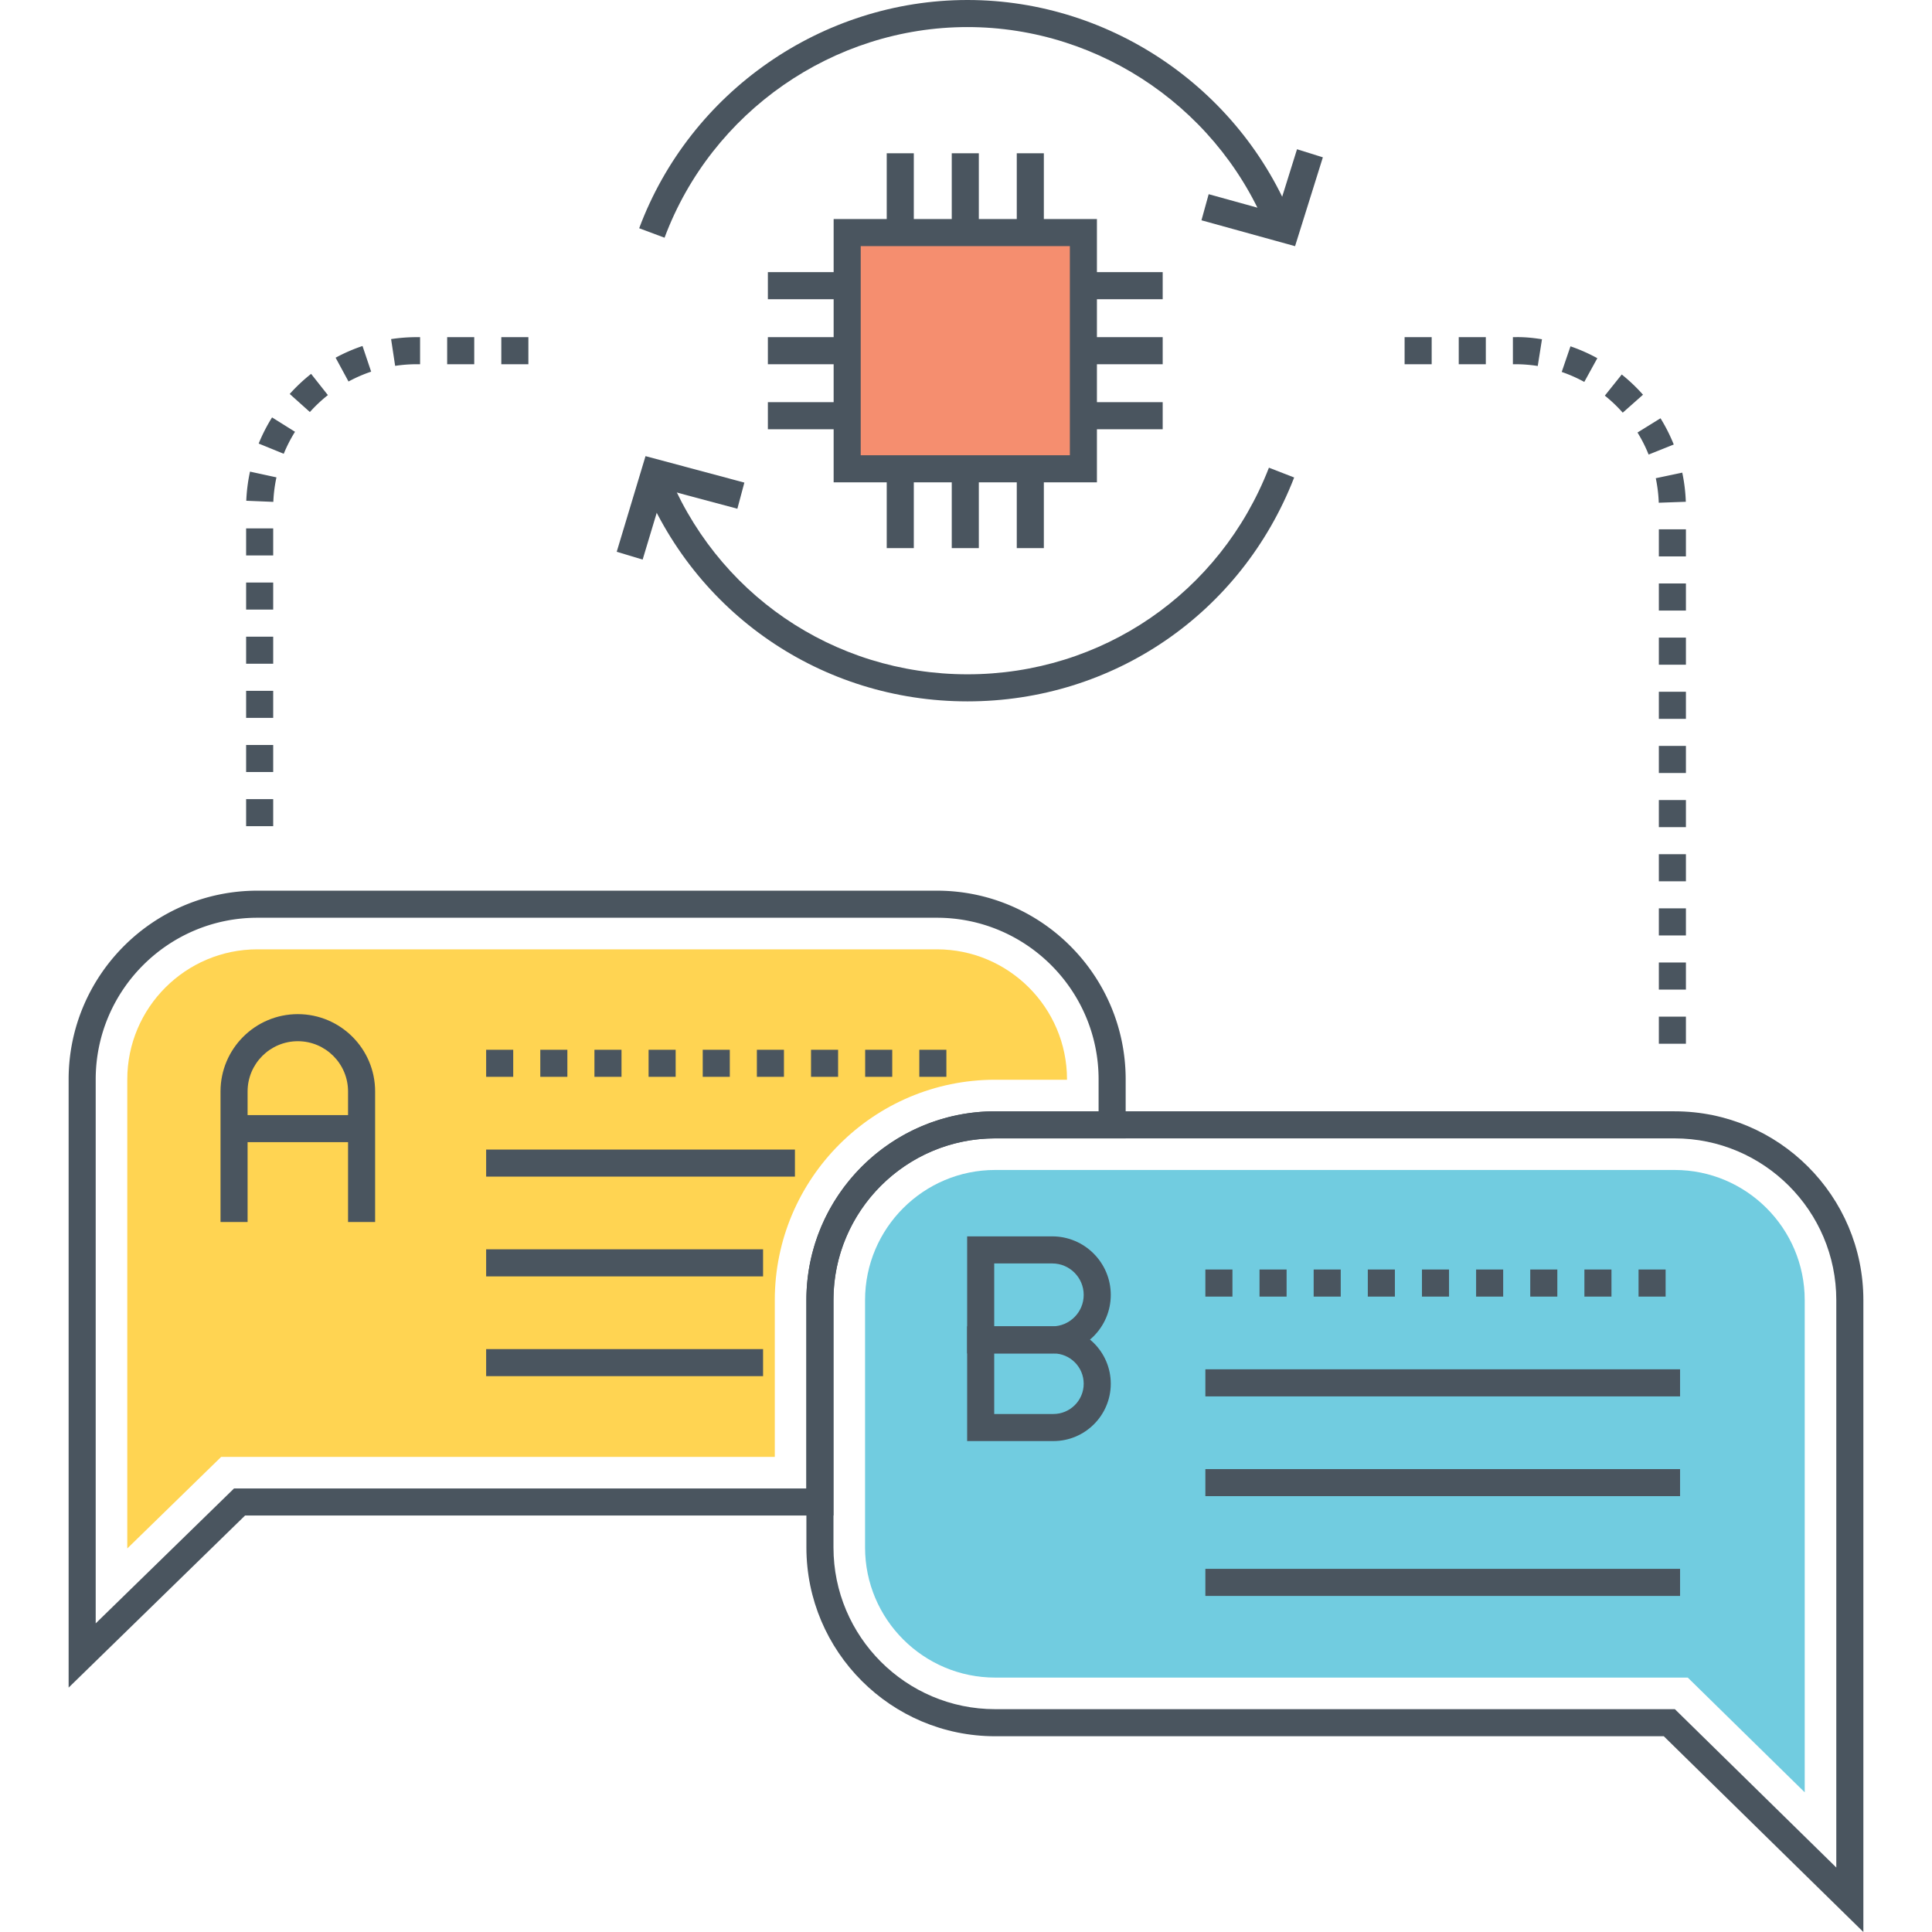 <svg class="svg-icon" style="width: 1em; height: 1em;vertical-align: middle;fill: currentColor;overflow: hidden;" viewBox="0 0 1024 1024" version="1.1" xmlns="http://www.w3.org/2000/svg"><path d="M130.45 294.402H144.8v-14.35h-14.35v14.35z m0 86.098H144.8v-14.35h-14.35v14.35z m0-57.398H144.8v-14.35h-14.35v14.35z m0 28.698H144.8v-14.35h-14.35v14.35z m0 57.398H144.8v-14.35h-14.35v14.35z m0 28.698H144.8v-14.35h-14.35v14.35z m106.556-244.85h14.35v-14.35h-14.35v14.35z m-29.718-13.318l2.148 14.186a77.344 77.344 0 0 1 11.532-0.866h1.686v-14.35h-1.686a90.856 90.856 0 0 0-13.68 1.03z m-76.758 85.68l14.34 0.592c0.178-4.374 0.738-8.744 1.658-12.982l-14.022-3.046a90.674 90.674 0 0 0-1.976 15.436zM177.88 189.59l6.838 12.616a76.284 76.284 0 0 1 12-5.222l-4.578-13.602a90.978 90.978 0 0 0-14.26 6.208z m87.824-10.894v14.35h14.35v-14.35h-14.35z m-112.146 30.11l10.688 9.576a76.976 76.976 0 0 1 9.542-8.97l-8.894-11.258a91.104 91.104 0 0 0-11.336 10.652z m-16.452 26.288l13.284 5.414a76.236 76.236 0 0 1 5.974-11.654l-12.164-7.618a90.586 90.586 0 0 0-7.094 13.858zM880.106 221.696l-12.2 7.548a75.808 75.808 0 0 1 5.896 11.688l13.322-5.33a89.868 89.868 0 0 0-7.018-13.906z m-0.882 331.498h14.35v-14.35h-14.35v14.35z m12.412-302.688l-14.042 2.958c0.896 4.248 1.43 8.62 1.584 12.998l14.34-0.51a90.88 90.88 0 0 0-1.882-15.446zM859.56 198.492l-8.968 11.206a76.634 76.634 0 0 1 9.496 9.03l10.744-9.516a91.686 91.686 0 0 0-11.272-10.72z m-31.82-1.354a75.994 75.994 0 0 1 11.962 5.29l6.914-12.574a90.1 90.1 0 0 0-14.232-6.294l-4.644 13.578z m-54.572-4.092h14.35v-14.35h-14.35v14.35z m-28.698 0h14.35v-14.35h-14.35v14.35z m57.398-14.35v14.35h1.228c4.004 0 8.02 0.316 11.944 0.934l2.242-14.172c-4.676-0.742-9.38-1.226-14.228-1.112h-1.186z m77.356 317.1h14.35v-14.35h-14.35v14.35z m0-172.192h14.35v-14.35h-14.35v14.35z m0 28.698h14.35v-14.35h-14.35v14.35z m0 28.7h14.35v-14.35h-14.35v14.35z m0-100.446v14.35h14.35v-14.35h-14.35z m0 186.542h14.35v-14.35h-14.35v14.35z m0 57.398h14.35v-14.35h-14.35v14.35z m0-114.796h14.35v-14.35h-14.35v14.35z m0 28.698h14.35v-14.35h-14.35v14.35zM496.56 472.074H136.442c-55.18 0-100.068 44.868-100.068 100.016v322.374l93.514-91.204h311.856v-114.174c0-47.262 38.452-85.714 85.718-85.714h69.164v-31.282c0-55.148-44.888-100.016-100.066-100.016z m85.718 116.948h-54.814c-55.18 0-100.066 44.888-100.066 100.062v99.824H124.05l-73.326 71.516V572.09c0-47.236 38.452-85.666 85.718-85.666H496.56c47.266 0 85.718 38.432 85.718 85.666v16.932z" fill="#4A555F" /><path d="M496.56 503.166H136.442c-38.036 0-68.978 30.92-68.978 68.924v248.622l49.774-48.544h293.416v-83.084c0-64.406 52.4-116.804 116.808-116.804h38.074v-0.19c0-38.004-30.94-68.924-68.976-68.924z" fill="#FFD452" /><path d="M887.576 589.018H527.454c-55.166 0-100.044 44.882-100.044 100.046v131.132c0 55.166 44.878 100.048 100.044 100.048h354.39L987.624 1024V689.064c0-55.164-44.882-100.046-100.048-100.046z m85.7 400.81l-85.564-83.932H527.454c-47.252 0-85.694-38.444-85.694-85.7v-131.132c0-47.254 38.442-85.696 85.694-85.696h360.122c47.256 0 85.7 38.442 85.7 85.696v300.764z" fill="#4A555F" /><path d="M887.576 620.108H527.454c-38.022 0-68.954 30.934-68.954 68.956v131.132c0 38.024 30.932 68.958 68.954 68.958h367.096l61.984 60.8V689.064c0-38.022-30.936-68.956-68.958-68.956z" fill="#71CCE0" /><path d="M449.024 123.274h125.2v125.2h-125.2z" fill="#F58E6F" /><path d="M469.986 81.246h14.35v42.028h-14.35zM504.45 81.246h14.35v42.028h-14.35zM538.908 81.246h14.35v42.028h-14.35zM469.986 248.472h14.35v42.03h-14.35zM504.45 248.472h14.35v42.03h-14.35zM538.908 248.472h14.35v42.03h-14.35zM574.22 144.236h42.03v14.35H574.22zM574.22 178.696h42.03v14.35H574.22zM574.22 213.16h42.03v14.35H574.22zM406.992 144.236h42.03v14.35h-42.03zM406.992 178.696h42.03v14.35h-42.03zM406.992 213.16h42.03v14.35h-42.03z" fill="#4A555F" /><path d="M441.848 116.098v139.55h139.546V116.098h-139.546z m125.198 125.2h-110.848V130.448h110.848v110.85z" fill="#4A555F" /><path d="M512.782 0c-77.072 0-146.998 48.616-174.004 120.978l13.444 5.016c24.924-66.776 89.45-111.644 160.562-111.644s135.632 44.868 160.558 111.644l13.444-5.016C659.774 48.616 589.85 0 512.782 0zM672.556 247.888c-25.846 66.522-88.558 109.508-159.772 109.508-71.214 0-133.932-42.984-159.782-109.51l-13.378 5.198c28.012 72.084 95.98 118.66 173.16 118.66 77.18 0 145.144-46.578 173.15-118.662l-13.378-5.194z" fill="#4A555F" /><path d="M687.446 79.104l-10.584 33.842-36.242-10.02-3.822 13.83 49.61 13.72 14.734-47.088zM342.14 241.756l-15.268 50.696 13.742 4.14 11.252-37.376 38.952 10.426 3.708-13.858zM157.85 537.512c-22.59 0-40.97 18.378-40.97 40.97v69.212h14.35v-69.212c0-14.68 11.944-26.62 26.622-26.62 14.676 0 26.62 11.942 26.62 26.62v69.212h14.35v-69.212c-0.002-22.59-18.384-40.97-40.972-40.97z" fill="#4A555F" /><path d="M124.056 591.014h67.59v14.35H124.056zM558.33 702.996h-45.724v60.802h45.724c16.764 0 30.404-13.638 30.404-30.4 0-16.766-13.64-30.402-30.404-30.402z m0 46.454h-31.376v-32.104h31.376c8.852 0 16.054 7.2 16.054 16.052s-7.202 16.052-16.054 16.052z" fill="#4A555F" /><path d="M557.708 655.3h-45.104v62.046h45.104c17.106 0 31.026-13.918 31.026-31.022 0-17.106-13.92-31.024-31.026-31.024z m0 47.696h-30.754v-33.346h30.754c9.198 0 16.676 7.48 16.676 16.674 0 9.19-7.478 16.672-16.676 16.672zM315.062 570.746h14.35v-14.35h-14.35v14.35z m-28.698 0h14.35v-14.35h-14.35v14.35z m86.096 0h14.35v-14.35h-14.35v14.35z m-114.794 0h14.35v-14.35h-14.35v14.35z m86.096 0h14.35v-14.35h-14.35v14.35z m143.492-14.35v14.35h14.35v-14.35h-14.35z m-28.698 14.35h14.35v-14.35h-14.35v14.35z m-57.398 0h14.35v-14.35h-14.35v14.35z m28.7 0h14.35v-14.35h-14.35v14.35zM257.666 609.28h163.668v14.35h-163.668zM257.666 662.164h146.778v14.35h-146.778zM257.666 715.05h146.778v14.35h-146.778zM724.968 687.224h14.35v-14.35h-14.35v14.35z m-28.698 0h14.35v-14.35h-14.35v14.35z m-28.698 0h14.35v-14.35h-14.35v14.35z m-28.7 0h14.35v-14.35h-14.35v14.35z m172.192 0h14.35v-14.35h-14.35v14.35z m-57.398 0h14.35v-14.35h-14.35v14.35z m86.098 0h14.35v-14.35h-14.35v14.35z m28.698-14.35v14.35h14.35v-14.35h-14.35z m-86.096 14.35h14.35v-14.35h-14.35v14.35zM638.872 725.76h251.6v14.35h-251.6zM638.872 778.642h251.6v14.35h-251.6zM638.872 831.528h251.6v14.35h-251.6z" fill="#4A555F" /></svg>
